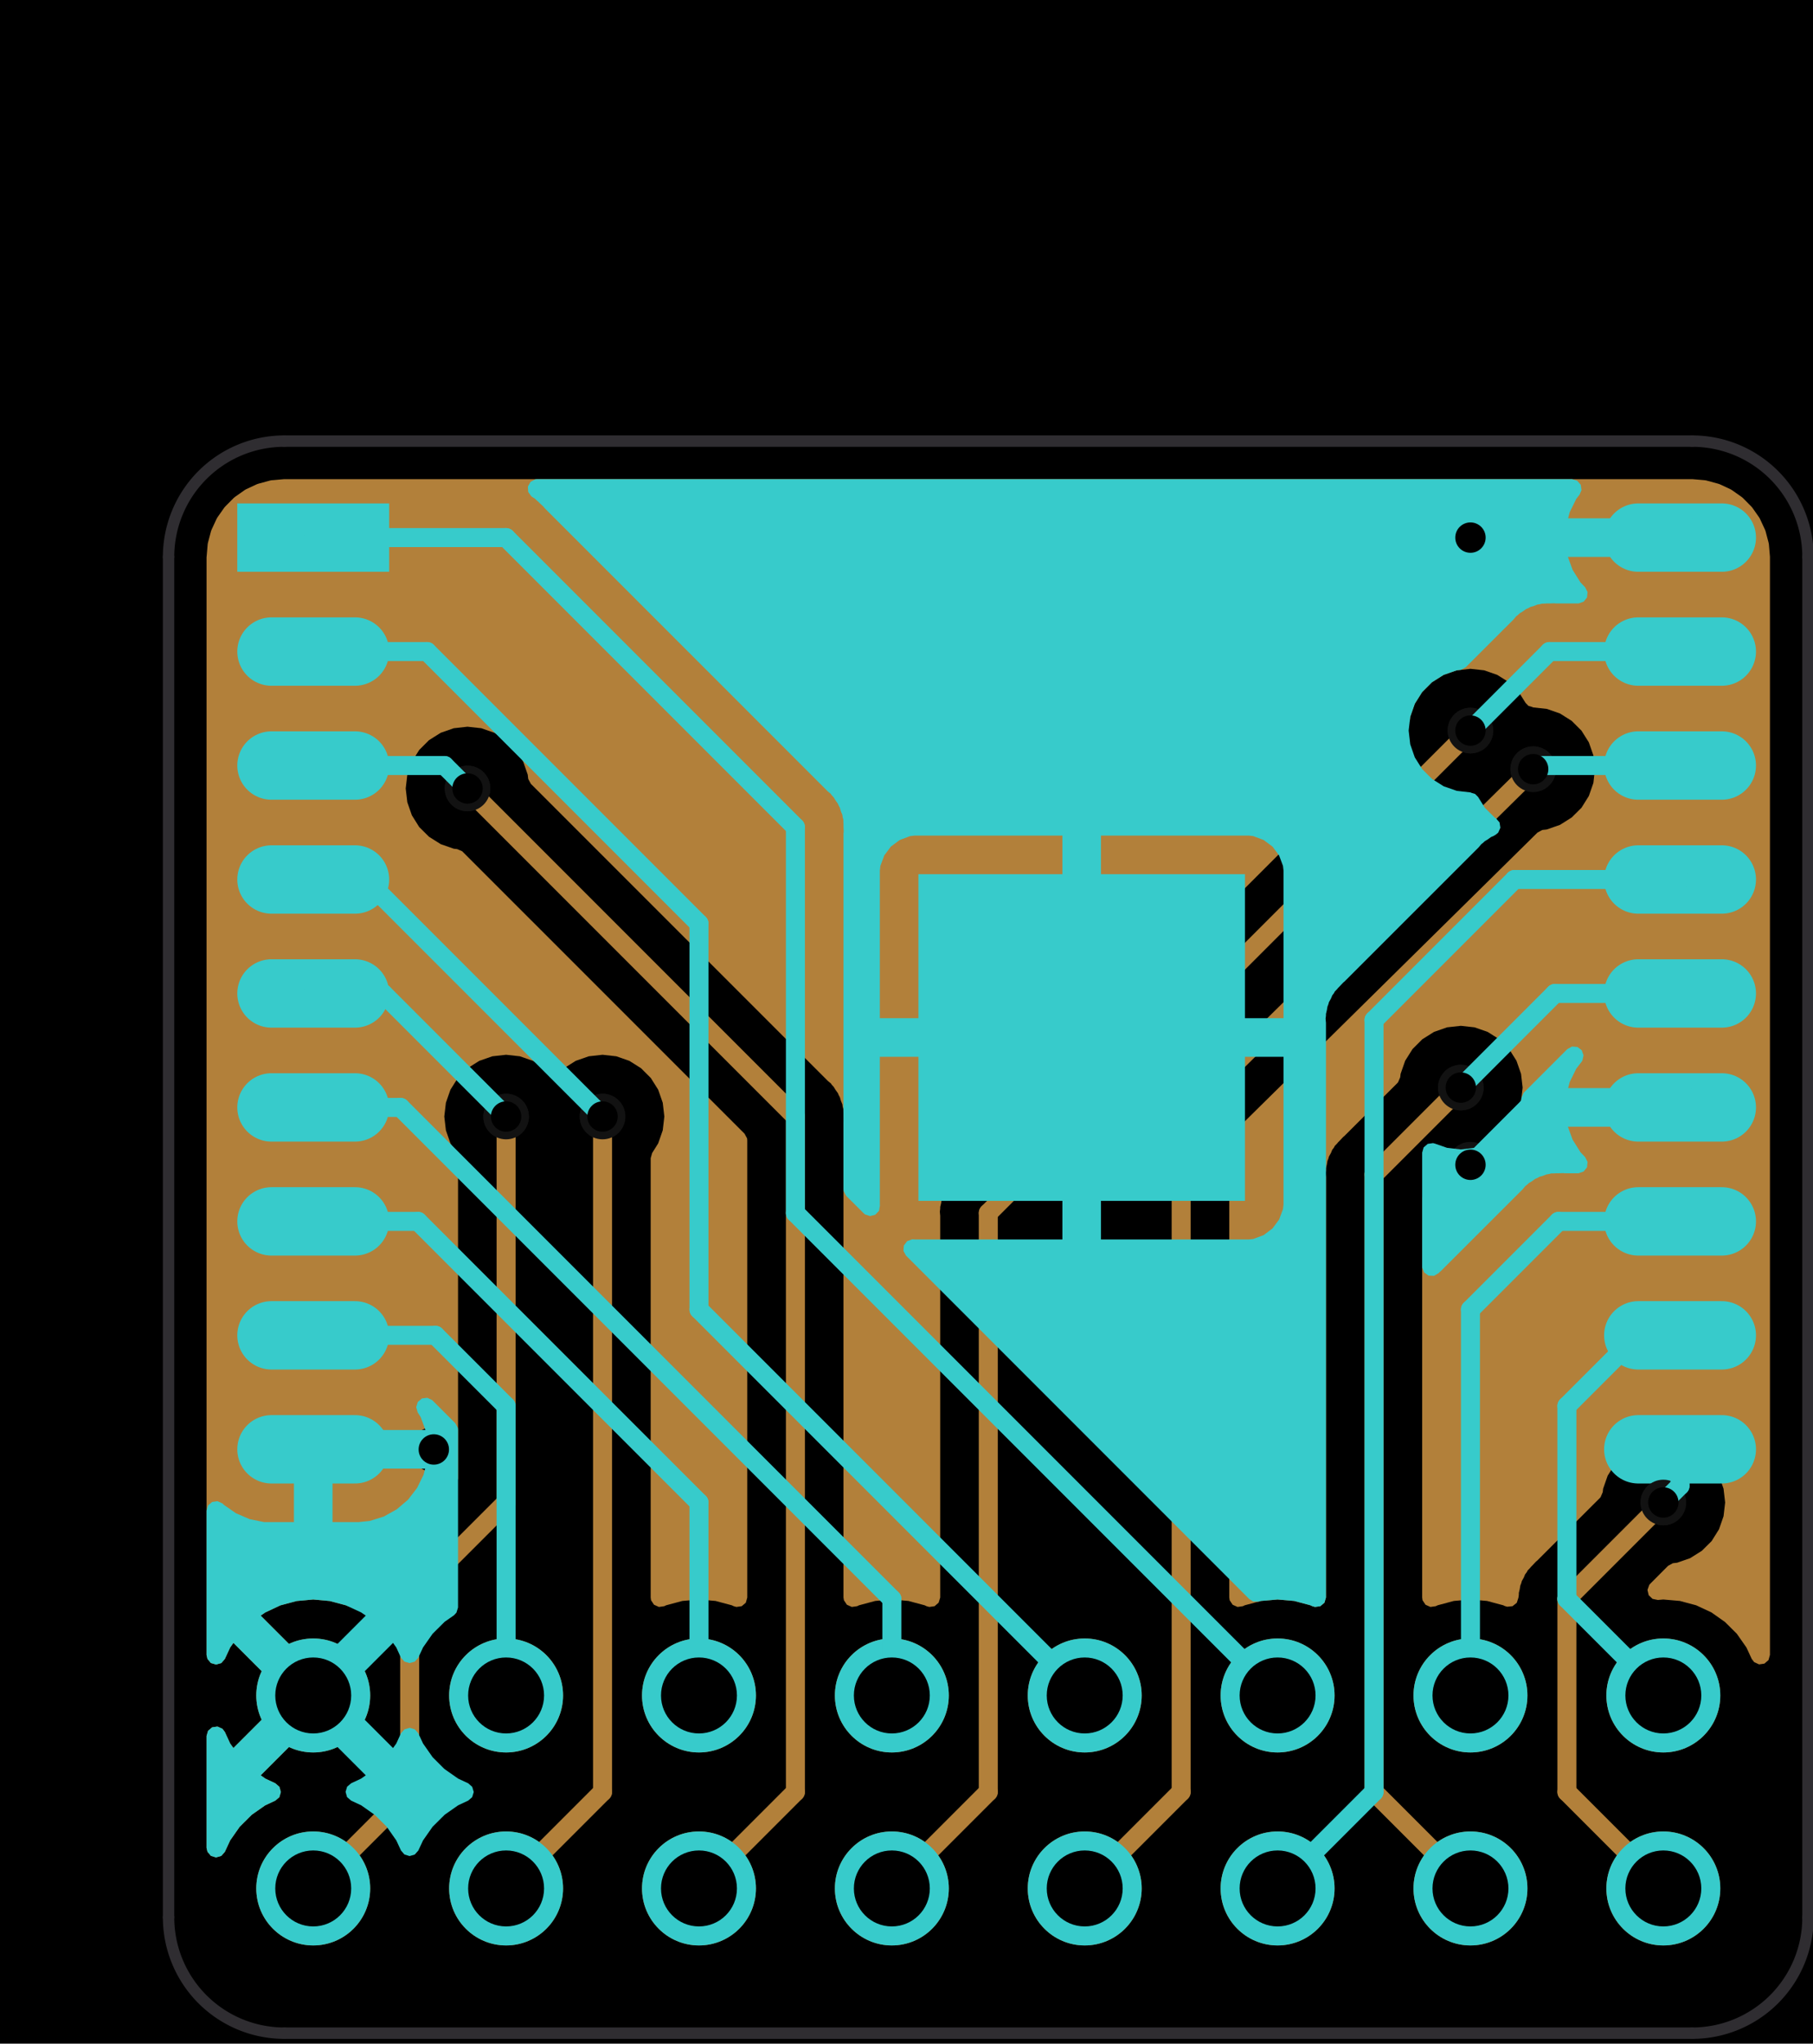 <?xml version="1.0" standalone="no"?>
 <!DOCTYPE svg PUBLIC "-//W3C//DTD SVG 1.1//EN" 
 "http://www.w3.org/Graphics/SVG/1.1/DTD/svg11.dtd"> 
<svg
  xmlns:svg="http://www.w3.org/2000/svg"
  xmlns="http://www.w3.org/2000/svg"
  xmlns:xlink="http://www.w3.org/1999/xlink"
  version="1.1"
  width="23.876mm" height="26.899mm" viewBox="0 0 23.876 26.899">
<title>SVG Image created as working-brd.svg date 2023/09/25 19:07:40 </title>
  <desc>Image generated by PCBNEW </desc>
<g style="fill:#000000; fill-opacity:1;stroke:#000000; stroke-opacity:1;
stroke-linecap:round; stroke-linejoin:round;"
 transform="translate(0 0) scale(1 1)">
</g>
<g style="fill:#000000; fill-opacity:0.0; 
stroke:#000000; stroke-width:0; stroke-opacity:1; 
stroke-linecap:round; stroke-linejoin:round;">
</g>
<g style="fill:#000000; fill-opacity:1; 
stroke:#000000; stroke-width:0.021; stroke-opacity:1; 
stroke-linecap:round; stroke-linejoin:round;">
<rect x="-5" y="-5" width="33.885" height="36.907" rx="0" />
</g>
<g style="fill:#FFFFFF; fill-opacity:1; 
stroke:#FFFFFF; stroke-width:0.021; stroke-opacity:1; 
stroke-linecap:round; stroke-linejoin:round;">
<g >
</g>
<g style="fill:#B2803A; fill-opacity:1; 
stroke:#B2803A; stroke-width:0.021; stroke-opacity:1; 
stroke-linecap:round; stroke-linejoin:round;">
</g>
<g style="fill:#B2803A; fill-opacity:1; 
stroke:#B2803A; stroke-width:0; stroke-opacity:1; 
stroke-linecap:round; stroke-linejoin:round;">
<circle cx="21.905" cy="22.316" r="0.75" /> 
</g>
<g style="fill:#B2803A; fill-opacity:1; 
stroke:#B2803A; stroke-width:0.021; stroke-opacity:1; 
stroke-linecap:round; stroke-linejoin:round;">
</g>
<g style="fill:#B2803A; fill-opacity:1; 
stroke:#B2803A; stroke-width:0; stroke-opacity:1; 
stroke-linecap:round; stroke-linejoin:round;">
<circle cx="19.365" cy="22.316" r="0.75" /> 
</g>
<g style="fill:#B2803A; fill-opacity:1; 
stroke:#B2803A; stroke-width:0.021; stroke-opacity:1; 
stroke-linecap:round; stroke-linejoin:round;">
</g>
<g style="fill:#B2803A; fill-opacity:1; 
stroke:#B2803A; stroke-width:0; stroke-opacity:1; 
stroke-linecap:round; stroke-linejoin:round;">
<circle cx="16.825" cy="22.316" r="0.75" /> 
</g>
<g style="fill:#B2803A; fill-opacity:1; 
stroke:#B2803A; stroke-width:0.021; stroke-opacity:1; 
stroke-linecap:round; stroke-linejoin:round;">
</g>
<g style="fill:#B2803A; fill-opacity:1; 
stroke:#B2803A; stroke-width:0; stroke-opacity:1; 
stroke-linecap:round; stroke-linejoin:round;">
<circle cx="14.285" cy="22.316" r="0.75" /> 
</g>
<g style="fill:#B2803A; fill-opacity:1; 
stroke:#B2803A; stroke-width:0.021; stroke-opacity:1; 
stroke-linecap:round; stroke-linejoin:round;">
</g>
<g style="fill:#B2803A; fill-opacity:1; 
stroke:#B2803A; stroke-width:0; stroke-opacity:1; 
stroke-linecap:round; stroke-linejoin:round;">
<circle cx="11.745" cy="22.316" r="0.75" /> 
</g>
<g style="fill:#B2803A; fill-opacity:1; 
stroke:#B2803A; stroke-width:0.021; stroke-opacity:1; 
stroke-linecap:round; stroke-linejoin:round;">
</g>
<g style="fill:#B2803A; fill-opacity:1; 
stroke:#B2803A; stroke-width:0; stroke-opacity:1; 
stroke-linecap:round; stroke-linejoin:round;">
<circle cx="9.205" cy="22.316" r="0.75" /> 
</g>
<g style="fill:#B2803A; fill-opacity:1; 
stroke:#B2803A; stroke-width:0.021; stroke-opacity:1; 
stroke-linecap:round; stroke-linejoin:round;">
</g>
<g style="fill:#B2803A; fill-opacity:1; 
stroke:#B2803A; stroke-width:0; stroke-opacity:1; 
stroke-linecap:round; stroke-linejoin:round;">
<circle cx="6.665" cy="22.316" r="0.75" /> 
</g>
<g style="fill:#B2803A; fill-opacity:1; 
stroke:#B2803A; stroke-width:0.021; stroke-opacity:1; 
stroke-linecap:round; stroke-linejoin:round;">
</g>
<g style="fill:#B2803A; fill-opacity:1; 
stroke:#B2803A; stroke-width:0; stroke-opacity:1; 
stroke-linecap:round; stroke-linejoin:round;">
<circle cx="4.125" cy="22.316" r="0.75" /> 
</g>
<g style="fill:#B2803A; fill-opacity:1; 
stroke:#B2803A; stroke-width:0.021; stroke-opacity:1; 
stroke-linecap:round; stroke-linejoin:round;">
</g>
<g >
</g>
<g style="fill:#B2803A; fill-opacity:1; 
stroke:#B2803A; stroke-width:0.021; stroke-opacity:1; 
stroke-linecap:round; stroke-linejoin:round;">
</g>
<g style="fill:#B2803A; fill-opacity:1; 
stroke:#B2803A; stroke-width:0; stroke-opacity:1; 
stroke-linecap:round; stroke-linejoin:round;">
<circle cx="21.905" cy="24.856" r="0.75" /> 
</g>
<g style="fill:#B2803A; fill-opacity:1; 
stroke:#B2803A; stroke-width:0.021; stroke-opacity:1; 
stroke-linecap:round; stroke-linejoin:round;">
</g>
<g style="fill:#B2803A; fill-opacity:1; 
stroke:#B2803A; stroke-width:0; stroke-opacity:1; 
stroke-linecap:round; stroke-linejoin:round;">
<circle cx="19.365" cy="24.856" r="0.75" /> 
</g>
<g style="fill:#B2803A; fill-opacity:1; 
stroke:#B2803A; stroke-width:0.021; stroke-opacity:1; 
stroke-linecap:round; stroke-linejoin:round;">
</g>
<g style="fill:#B2803A; fill-opacity:1; 
stroke:#B2803A; stroke-width:0; stroke-opacity:1; 
stroke-linecap:round; stroke-linejoin:round;">
<circle cx="16.825" cy="24.856" r="0.75" /> 
</g>
<g style="fill:#B2803A; fill-opacity:1; 
stroke:#B2803A; stroke-width:0.021; stroke-opacity:1; 
stroke-linecap:round; stroke-linejoin:round;">
</g>
<g style="fill:#B2803A; fill-opacity:1; 
stroke:#B2803A; stroke-width:0; stroke-opacity:1; 
stroke-linecap:round; stroke-linejoin:round;">
<circle cx="14.285" cy="24.856" r="0.75" /> 
</g>
<g style="fill:#B2803A; fill-opacity:1; 
stroke:#B2803A; stroke-width:0.021; stroke-opacity:1; 
stroke-linecap:round; stroke-linejoin:round;">
</g>
<g style="fill:#B2803A; fill-opacity:1; 
stroke:#B2803A; stroke-width:0; stroke-opacity:1; 
stroke-linecap:round; stroke-linejoin:round;">
<circle cx="11.745" cy="24.856" r="0.75" /> 
</g>
<g style="fill:#B2803A; fill-opacity:1; 
stroke:#B2803A; stroke-width:0.021; stroke-opacity:1; 
stroke-linecap:round; stroke-linejoin:round;">
</g>
<g style="fill:#B2803A; fill-opacity:1; 
stroke:#B2803A; stroke-width:0; stroke-opacity:1; 
stroke-linecap:round; stroke-linejoin:round;">
<circle cx="9.205" cy="24.856" r="0.75" /> 
</g>
<g style="fill:#B2803A; fill-opacity:1; 
stroke:#B2803A; stroke-width:0.021; stroke-opacity:1; 
stroke-linecap:round; stroke-linejoin:round;">
</g>
<g style="fill:#B2803A; fill-opacity:1; 
stroke:#B2803A; stroke-width:0; stroke-opacity:1; 
stroke-linecap:round; stroke-linejoin:round;">
<circle cx="6.665" cy="24.856" r="0.75" /> 
</g>
<g style="fill:#B2803A; fill-opacity:1; 
stroke:#B2803A; stroke-width:0.021; stroke-opacity:1; 
stroke-linecap:round; stroke-linejoin:round;">
</g>
<g style="fill:#B2803A; fill-opacity:1; 
stroke:#B2803A; stroke-width:0; stroke-opacity:1; 
stroke-linecap:round; stroke-linejoin:round;">
<circle cx="4.125" cy="24.856" r="0.75" /> 
</g>
<g style="fill:#B2803A; fill-opacity:1; 
stroke:#B2803A; stroke-width:0.021; stroke-opacity:1; 
stroke-linecap:round; stroke-linejoin:round;">
</g>
<g >
</g>
<g >
</g>
<g >
</g>
<g style="fill:#121212; fill-opacity:1; 
stroke:#121212; stroke-width:0.021; stroke-opacity:1; 
stroke-linecap:round; stroke-linejoin:round;">
</g>
<g style="fill:#121212; fill-opacity:1; 
stroke:#121212; stroke-width:0; stroke-opacity:1; 
stroke-linecap:round; stroke-linejoin:round;">
<circle cx="21.905" cy="19.776" r="0.3" /> 
</g>
<g style="fill:#121212; fill-opacity:1; 
stroke:#121212; stroke-width:0.021; stroke-opacity:1; 
stroke-linecap:round; stroke-linejoin:round;">
</g>
<g style="fill:#121212; fill-opacity:1; 
stroke:#121212; stroke-width:0; stroke-opacity:1; 
stroke-linecap:round; stroke-linejoin:round;">
<circle cx="19.238" cy="14.315" r="0.3" /> 
</g>
<g style="fill:#121212; fill-opacity:1; 
stroke:#121212; stroke-width:0.021; stroke-opacity:1; 
stroke-linecap:round; stroke-linejoin:round;">
</g>
<g style="fill:#121212; fill-opacity:1; 
stroke:#121212; stroke-width:0; stroke-opacity:1; 
stroke-linecap:round; stroke-linejoin:round;">
<circle cx="20.191" cy="10.124" r="0.3" /> 
</g>
<g style="fill:#121212; fill-opacity:1; 
stroke:#121212; stroke-width:0.021; stroke-opacity:1; 
stroke-linecap:round; stroke-linejoin:round;">
</g>
<g style="fill:#121212; fill-opacity:1; 
stroke:#121212; stroke-width:0; stroke-opacity:1; 
stroke-linecap:round; stroke-linejoin:round;">
<circle cx="19.365" cy="9.616" r="0.3" /> 
</g>
<g style="fill:#121212; fill-opacity:1; 
stroke:#121212; stroke-width:0.021; stroke-opacity:1; 
stroke-linecap:round; stroke-linejoin:round;">
</g>
<g style="fill:#121212; fill-opacity:1; 
stroke:#121212; stroke-width:0; stroke-opacity:1; 
stroke-linecap:round; stroke-linejoin:round;">
<circle cx="6.157" cy="10.378" r="0.3" /> 
</g>
<g style="fill:#121212; fill-opacity:1; 
stroke:#121212; stroke-width:0.021; stroke-opacity:1; 
stroke-linecap:round; stroke-linejoin:round;">
</g>
<g style="fill:#121212; fill-opacity:1; 
stroke:#121212; stroke-width:0; stroke-opacity:1; 
stroke-linecap:round; stroke-linejoin:round;">
<circle cx="5.713" cy="19.078" r="0.3" /> 
</g>
<g style="fill:#121212; fill-opacity:1; 
stroke:#121212; stroke-width:0.021; stroke-opacity:1; 
stroke-linecap:round; stroke-linejoin:round;">
</g>
<g style="fill:#121212; fill-opacity:1; 
stroke:#121212; stroke-width:0; stroke-opacity:1; 
stroke-linecap:round; stroke-linejoin:round;">
<circle cx="19.365" cy="15.331" r="0.3" /> 
</g>
<g style="fill:#121212; fill-opacity:1; 
stroke:#121212; stroke-width:0.021; stroke-opacity:1; 
stroke-linecap:round; stroke-linejoin:round;">
</g>
<g style="fill:#121212; fill-opacity:1; 
stroke:#121212; stroke-width:0; stroke-opacity:1; 
stroke-linecap:round; stroke-linejoin:round;">
<circle cx="19.365" cy="7.076" r="0.3" /> 
</g>
<g style="fill:#121212; fill-opacity:1; 
stroke:#121212; stroke-width:0.021; stroke-opacity:1; 
stroke-linecap:round; stroke-linejoin:round;">
</g>
<g style="fill:#121212; fill-opacity:1; 
stroke:#121212; stroke-width:0; stroke-opacity:1; 
stroke-linecap:round; stroke-linejoin:round;">
<circle cx="7.935" cy="14.696" r="0.3" /> 
</g>
<g style="fill:#121212; fill-opacity:1; 
stroke:#121212; stroke-width:0.021; stroke-opacity:1; 
stroke-linecap:round; stroke-linejoin:round;">
</g>
<g style="fill:#121212; fill-opacity:1; 
stroke:#121212; stroke-width:0; stroke-opacity:1; 
stroke-linecap:round; stroke-linejoin:round;">
<circle cx="6.665" cy="14.696" r="0.3" /> 
</g>
<g style="fill:#121212; fill-opacity:1; 
stroke:#121212; stroke-width:0.021; stroke-opacity:1; 
stroke-linecap:round; stroke-linejoin:round;">
</g>
<g >
</g>
<g style="fill:#B2803A; fill-opacity:1; 
stroke:#B2803A; stroke-width:0.021; stroke-opacity:1; 
stroke-linecap:round; stroke-linejoin:round;">
</g>
<g style="fill:#B2803A; fill-opacity:1; 
stroke:#B2803A; stroke-width:0.25; stroke-opacity:1; 
stroke-linecap:round; stroke-linejoin:round;">
</g>
<g style="fill:#B2803A; fill-opacity:0.0; 
stroke:#B2803A; stroke-width:0.25; stroke-opacity:1; 
stroke-linecap:round; stroke-linejoin:round;">
<path d="M21.905 19.776
L20.635 21.046
" />
<path d="M20.635 21.046
L20.635 23.586
" />
<path d="M20.635 23.586
L21.905 24.856
" />
<path d="M18.095 15.458
L18.095 23.586
" />
<path d="M19.365 24.856
L18.095 23.586
" />
<path d="M18.095 15.458
L19.238 14.315
" />
<path d="M20.191 10.124
L15.555 14.696
" />
<path d="M15.555 14.696
L15.555 23.586
" />
<path d="M15.555 23.586
L14.285 24.856
" />
<path d="M19.365 9.616
L13.015 15.966
" />
<path d="M13.015 15.966
L13.015 23.586
" />
<path d="M13.015 23.586
L11.745 24.856
" />
<path d="M6.157 10.378
L10.475 14.696
" />
<path d="M10.475 14.696
L10.475 23.586
" />
<path d="M10.475 23.586
L9.205 24.856
" />
<path d="M7.935 14.696
L7.935 23.586
" />
<path d="M7.935 23.586
L6.665 24.856
" />
<path d="M6.665 14.696
L6.665 19.776
" />
<path d="M6.665 19.776
L5.395 21.046
" />
<path d="M5.395 21.046
L5.395 23.586
" />
<path d="M5.395 23.586
L4.125 24.856
" />
</g>
<g >
</g>
<g style="fill:#B2803A; fill-opacity:0.0; 
stroke:#B2803A; stroke-width:0.25; stroke-opacity:1; 
stroke-linecap:round; stroke-linejoin:round;">
<g >
</g>
<g style="fill:#B2803A; fill-opacity:1; 
stroke:#B2803A; stroke-width:0; stroke-opacity:1; 
stroke-linecap:round; stroke-linejoin:round;">
<path style="fill:#B2803A; fill-opacity:1; 
stroke:#B2803A; stroke-width:0; stroke-opacity:1; 
stroke-linecap:round; stroke-linejoin:round;fill-rule:evenodd;"
d="M 3.666,22.526
3.743,22.647
3.852,22.741
3.983,22.801
3.997,22.803
3.433,23.367
3.433,23.367
3.494,23.41
3.626,23.472
3.68,23.519
3.699,23.587
3.679,23.655
3.626,23.7
3.493,23.762
3.313,23.888
3.313,23.889
3.157,24.044
3.157,24.044
3.031,24.224
2.961,24.375
2.914,24.428
2.845,24.448
2.777,24.427
2.732,24.373
2.72,24.322
2.72,22.849
2.74,22.781
2.794,22.735
2.864,22.725
2.929,22.754
2.961,22.796
3.031,22.948
3.074,23.008
3.641,22.441
Z" /> 
<path style="fill:#B2803A; fill-opacity:1; 
stroke:#B2803A; stroke-width:0; stroke-opacity:1; 
stroke-linecap:round; stroke-linejoin:round;fill-rule:evenodd;"
d="M 22.289,6.307
22.453,6.321
22.474,6.325
22.625,6.366
22.646,6.373
22.788,6.439
22.807,6.45
22.935,6.54
22.952,6.554
23.062,6.665
23.076,6.681
23.166,6.809
23.177,6.828
23.243,6.97
23.251,6.991
23.291,7.142
23.295,7.163
23.309,7.327
23.309,7.333
23.309,21.782
23.29,21.85
23.236,21.897
23.166,21.907
23.101,21.877
23.069,21.835
23.038,21.768
22.999,21.684
22.873,21.504
22.717,21.349
22.537,21.222
22.537,21.222
22.337,21.129
22.337,21.129
22.209,21.095
22.124,21.072
21.905,21.053
21.905,21.053
21.833,21.059
21.763,21.045
21.712,20.996
21.696,20.927
21.72,20.86
21.733,20.845
21.967,20.61
22.029,20.576
22.041,20.574
22.086,20.569
22.258,20.509
22.412,20.412
22.541,20.284
22.638,20.129
22.698,19.957
22.719,19.776
22.698,19.595
22.638,19.423
22.638,19.423
22.638,19.423
22.541,19.269
22.541,19.269
22.412,19.14
22.412,19.14
22.258,19.043
22.258,19.043
22.086,18.983
22.086,18.983
22.086,18.983
21.905,18.963
21.724,18.983
21.724,18.983
21.724,18.983
21.552,19.043
21.552,19.043
21.398,19.14
21.398,19.14
21.269,19.269
21.269,19.269
21.172,19.423
21.172,19.423
21.112,19.595
21.112,19.595
21.107,19.64
21.079,19.705
21.071,19.715
20.246,20.539
20.234,20.549
20.234,20.549
20.228,20.554
20.18,20.605
20.159,20.626
20.155,20.632
20.151,20.637
20.118,20.671
20.118,20.671
20.109,20.689
20.098,20.705
20.085,20.721
20.067,20.765
20.064,20.77
20.041,20.811
20.041,20.811
20.036,20.831
20.03,20.849
20.022,20.868
20.014,20.915
20.013,20.921
20.002,20.966
20.002,20.986
20,21.006
19.997,21.026
19.997,21.028
19.996,21.03
19.995,21.034
19.995,21.034
19.975,21.096
19.919,21.141
19.849,21.148
19.817,21.139
19.797,21.129
19.797,21.129
19.797,21.129
19.797,21.129
19.797,21.129
19.669,21.095
19.584,21.072
19.365,21.053
19.146,21.072
18.933,21.129
18.933,21.129
18.908,21.141
18.838,21.151
18.773,21.122
18.734,21.063
18.729,21.027
18.729,15.773
18.748,15.705
18.765,15.684
19.3,15.149
19.362,15.116
19.375,15.113
19.419,15.108
19.591,15.048
19.745,14.951
19.874,14.822
19.971,14.668
20.031,14.496
20.052,14.315
20.031,14.134
19.971,13.962
19.971,13.962
19.971,13.962
19.874,13.808
19.874,13.808
19.745,13.679
19.745,13.679
19.591,13.582
19.591,13.582
19.419,13.522
19.419,13.522
19.419,13.522
19.238,13.502
19.057,13.522
19.057,13.522
19.057,13.522
18.885,13.582
18.885,13.582
18.731,13.679
18.731,13.679
18.602,13.808
18.602,13.808
18.505,13.962
18.505,13.962
18.445,14.134
18.445,14.134
18.44,14.179
18.412,14.244
18.404,14.254
17.706,14.951
17.694,14.961
17.694,14.961
17.688,14.966
17.64,15.017
17.619,15.038
17.615,15.044
17.611,15.049
17.578,15.083
17.578,15.083
17.569,15.101
17.558,15.117
17.545,15.133
17.527,15.177
17.524,15.182
17.501,15.223
17.501,15.223
17.496,15.243
17.49,15.261
17.482,15.28
17.474,15.327
17.473,15.332
17.462,15.378
17.462,15.398
17.46,15.418
17.457,15.438
17.457,15.438
17.461,15.485
17.462,15.491
17.462,21.027
17.442,21.095
17.388,21.141
17.318,21.151
17.282,21.141
17.257,21.129
17.257,21.129
17.129,21.095
17.044,21.072
16.825,21.053
16.606,21.072
16.393,21.129
16.393,21.129
16.368,21.141
16.298,21.151
16.233,21.122
16.194,21.063
16.189,21.027
16.189,15.014
16.209,14.946
16.226,14.924
20.247,10.959
20.309,10.925
20.321,10.923
20.361,10.919
20.372,10.917
20.372,10.917
20.372,10.917
20.544,10.857
20.698,10.76
20.827,10.632
20.924,10.477
20.984,10.305
21.004,10.124
20.984,9.943
20.924,9.771
20.924,9.771
20.924,9.771
20.827,9.617
20.827,9.617
20.698,9.488
20.698,9.488
20.544,9.391
20.544,9.391
20.372,9.331
20.372,9.331
20.372,9.331
20.191,9.311
20.191,9.311
20.183,9.31
20.184,9.307
20.129,9.291
20.091,9.252
20.001,9.109
20.001,9.109
19.872,8.98
19.872,8.98
19.718,8.883
19.718,8.883
19.546,8.823
19.546,8.823
19.546,8.823
19.365,8.803
19.184,8.823
19.184,8.823
19.184,8.823
19.012,8.883
19.012,8.883
18.858,8.98
18.858,8.98
18.729,9.109
18.729,9.109
18.632,9.263
18.632,9.263
18.572,9.435
18.572,9.435
18.567,9.48
18.539,9.545
18.531,9.555
12.626,15.459
12.614,15.469
12.614,15.469
12.608,15.474
12.56,15.525
12.539,15.546
12.535,15.552
12.531,15.556
12.498,15.591
12.498,15.591
12.489,15.609
12.478,15.625
12.465,15.641
12.447,15.684
12.444,15.69
12.421,15.731
12.421,15.731
12.416,15.751
12.41,15.77
12.402,15.788
12.394,15.835
12.393,15.841
12.382,15.886
12.382,15.906
12.38,15.926
12.377,15.946
12.377,15.946
12.381,15.993
12.382,15.999
12.382,21.027
12.361,21.095
12.308,21.141
12.238,21.151
12.202,21.141
12.177,21.129
12.177,21.129
12.049,21.095
11.964,21.072
11.745,21.053
11.526,21.072
11.313,21.129
11.313,21.129
11.288,21.141
11.218,21.151
11.153,21.122
11.114,21.063
11.108,21.027
11.108,14.78
11.11,14.764
11.11,14.764
11.111,14.756
11.111,14.756
11.108,14.686
11.108,14.656
11.108,14.649
11.107,14.643
11.106,14.596
11.1,14.577
11.096,14.557
11.094,14.537
11.076,14.493
11.074,14.488
11.061,14.443
11.051,14.425
11.042,14.407
11.035,14.389
11.007,14.35
11.004,14.345
11.002,14.343
10.979,14.305
10.979,14.305
10.965,14.29
10.952,14.275
10.941,14.259
10.933,14.253
10.904,14.229
10.9,14.225
6.991,10.317
6.957,10.254
6.955,10.242
6.95,10.197
6.89,10.025
6.89,10.025
6.89,10.025
6.793,9.871
6.793,9.871
6.664,9.742
6.664,9.742
6.51,9.645
6.51,9.645
6.338,9.585
6.338,9.585
6.338,9.585
6.157,9.565
5.976,9.585
5.976,9.585
5.976,9.585
5.804,9.645
5.804,9.645
5.65,9.742
5.65,9.742
5.521,9.871
5.521,9.871
5.424,10.025
5.424,10.025
5.364,10.197
5.364,10.197
5.343,10.378
5.364,10.559
5.364,10.559
5.364,10.559
5.424,10.731
5.424,10.731
5.521,10.886
5.521,10.886
5.65,11.014
5.65,11.014
5.804,11.111
5.804,11.111
5.804,11.111
5.976,11.171
6.02,11.176
6.086,11.204
6.095,11.213
9.805,14.922
9.839,14.984
9.841,15.011
9.841,21.027
9.822,21.095
9.768,21.141
9.698,21.151
9.662,21.141
9.637,21.129
9.637,21.129
9.509,21.095
9.424,21.072
9.205,21.053
8.986,21.072
8.773,21.129
8.773,21.129
8.748,21.141
8.678,21.151
8.613,21.122
8.574,21.063
8.569,21.027
8.569,15.244
8.588,15.177
8.668,15.049
8.728,14.877
8.749,14.696
8.728,14.515
8.668,14.343
8.668,14.343
8.668,14.343
8.571,14.189
8.571,14.189
8.442,14.06
8.442,14.06
8.288,13.963
8.288,13.963
8.116,13.903
8.116,13.903
8.116,13.903
7.935,13.883
7.754,13.903
7.754,13.903
7.754,13.903
7.582,13.963
7.582,13.963
7.428,14.06
7.428,14.06
7.389,14.099
7.327,14.133
7.256,14.128
7.211,14.099
7.172,14.06
7.172,14.06
7.018,13.963
7.018,13.963
6.846,13.903
6.846,13.903
6.846,13.903
6.665,13.883
6.484,13.903
6.484,13.903
6.484,13.903
6.312,13.963
6.312,13.963
6.158,14.06
6.158,14.06
6.029,14.189
6.029,14.189
5.932,14.343
5.932,14.343
5.897,14.443
5.872,14.515
5.851,14.696
5.872,14.877
5.872,14.877
5.872,14.877
5.932,15.049
5.932,15.049
6.012,15.177
6.032,15.244
6.032,19.462
6.011,19.53
5.995,19.551
5.006,20.539
4.994,20.549
4.994,20.549
4.988,20.554
4.94,20.605
4.919,20.626
4.915,20.632
4.911,20.637
4.878,20.671
4.878,20.671
4.869,20.689
4.858,20.705
4.845,20.721
4.827,20.765
4.824,20.77
4.801,20.811
4.801,20.811
4.796,20.831
4.79,20.849
4.782,20.868
4.774,20.915
4.773,20.921
4.761,20.966
4.761,20.986
4.76,21.006
4.757,21.026
4.757,21.029
4.756,21.031
4.755,21.034
4.755,21.034
4.735,21.096
4.679,21.141
4.609,21.149
4.577,21.139
4.557,21.13
4.557,21.13
4.344,21.073
4.125,21.053
3.906,21.073
3.693,21.13
3.693,21.13
3.494,21.223
3.433,21.265
3.997,21.829
3.983,21.831
3.852,21.891
3.743,21.985
3.666,22.106
3.641,22.191
3.074,21.624
3.031,21.685
2.961,21.836
2.914,21.89
2.845,21.909
2.777,21.889
2.732,21.835
2.72,21.783
2.72,7.333
2.721,7.327
2.735,7.163
2.739,7.142
2.779,6.991
2.787,6.97
2.853,6.828
2.864,6.809
2.954,6.681
2.968,6.665
3.078,6.554
3.095,6.54
3.223,6.45
3.242,6.439
3.384,6.373
3.405,6.366
3.556,6.325
3.577,6.321
3.608,6.319
3.741,6.307
3.747,6.307
3.81,6.307
22.22,6.307
22.283,6.307
Z" /> 
</g>
</g>
</g>
<g style="fill:#000000; fill-opacity:1; 
stroke:#000000; stroke-width:0; stroke-opacity:1; 
stroke-linecap:round; stroke-linejoin:round;">
<circle cx="21.905" cy="19.776" r="0.2" /> 
</g>
<g style="fill:#000000; fill-opacity:1; 
stroke:#000000; stroke-width:0.021; stroke-opacity:1; 
stroke-linecap:round; stroke-linejoin:round;">
</g>
<g style="fill:#000000; fill-opacity:1; 
stroke:#000000; stroke-width:0; stroke-opacity:1; 
stroke-linecap:round; stroke-linejoin:round;">
<circle cx="19.238" cy="14.315" r="0.2" /> 
</g>
<g style="fill:#000000; fill-opacity:1; 
stroke:#000000; stroke-width:0.021; stroke-opacity:1; 
stroke-linecap:round; stroke-linejoin:round;">
</g>
<g style="fill:#000000; fill-opacity:1; 
stroke:#000000; stroke-width:0; stroke-opacity:1; 
stroke-linecap:round; stroke-linejoin:round;">
<circle cx="20.191" cy="10.124" r="0.2" /> 
</g>
<g style="fill:#000000; fill-opacity:1; 
stroke:#000000; stroke-width:0.021; stroke-opacity:1; 
stroke-linecap:round; stroke-linejoin:round;">
</g>
<g style="fill:#000000; fill-opacity:1; 
stroke:#000000; stroke-width:0; stroke-opacity:1; 
stroke-linecap:round; stroke-linejoin:round;">
<circle cx="19.365" cy="9.616" r="0.2" /> 
</g>
<g style="fill:#000000; fill-opacity:1; 
stroke:#000000; stroke-width:0.021; stroke-opacity:1; 
stroke-linecap:round; stroke-linejoin:round;">
</g>
<g style="fill:#000000; fill-opacity:1; 
stroke:#000000; stroke-width:0; stroke-opacity:1; 
stroke-linecap:round; stroke-linejoin:round;">
<circle cx="6.157" cy="10.378" r="0.2" /> 
</g>
<g style="fill:#000000; fill-opacity:1; 
stroke:#000000; stroke-width:0.021; stroke-opacity:1; 
stroke-linecap:round; stroke-linejoin:round;">
</g>
<g style="fill:#000000; fill-opacity:1; 
stroke:#000000; stroke-width:0; stroke-opacity:1; 
stroke-linecap:round; stroke-linejoin:round;">
<circle cx="5.713" cy="19.078" r="0.2" /> 
</g>
<g style="fill:#000000; fill-opacity:1; 
stroke:#000000; stroke-width:0.021; stroke-opacity:1; 
stroke-linecap:round; stroke-linejoin:round;">
</g>
<g style="fill:#000000; fill-opacity:1; 
stroke:#000000; stroke-width:0; stroke-opacity:1; 
stroke-linecap:round; stroke-linejoin:round;">
<circle cx="19.365" cy="15.331" r="0.2" /> 
</g>
<g style="fill:#000000; fill-opacity:1; 
stroke:#000000; stroke-width:0.021; stroke-opacity:1; 
stroke-linecap:round; stroke-linejoin:round;">
</g>
<g style="fill:#000000; fill-opacity:1; 
stroke:#000000; stroke-width:0; stroke-opacity:1; 
stroke-linecap:round; stroke-linejoin:round;">
<circle cx="19.365" cy="7.076" r="0.2" /> 
</g>
<g style="fill:#000000; fill-opacity:1; 
stroke:#000000; stroke-width:0.021; stroke-opacity:1; 
stroke-linecap:round; stroke-linejoin:round;">
</g>
<g style="fill:#000000; fill-opacity:1; 
stroke:#000000; stroke-width:0; stroke-opacity:1; 
stroke-linecap:round; stroke-linejoin:round;">
<circle cx="7.935" cy="14.696" r="0.2" /> 
</g>
<g style="fill:#000000; fill-opacity:1; 
stroke:#000000; stroke-width:0.021; stroke-opacity:1; 
stroke-linecap:round; stroke-linejoin:round;">
</g>
<g style="fill:#000000; fill-opacity:1; 
stroke:#000000; stroke-width:0; stroke-opacity:1; 
stroke-linecap:round; stroke-linejoin:round;">
<circle cx="6.665" cy="14.696" r="0.2" /> 
</g>
<g style="fill:#000000; fill-opacity:1; 
stroke:#000000; stroke-width:0.021; stroke-opacity:1; 
stroke-linecap:round; stroke-linejoin:round;">
</g>
<g style="fill:#000000; fill-opacity:1; 
stroke:#000000; stroke-width:0; stroke-opacity:1; 
stroke-linecap:round; stroke-linejoin:round;">
<circle cx="21.905" cy="22.316" r="0.5" /> 
</g>
<g style="fill:#000000; fill-opacity:1; 
stroke:#000000; stroke-width:0.021; stroke-opacity:1; 
stroke-linecap:round; stroke-linejoin:round;">
</g>
<g style="fill:#000000; fill-opacity:1; 
stroke:#000000; stroke-width:0; stroke-opacity:1; 
stroke-linecap:round; stroke-linejoin:round;">
<circle cx="19.365" cy="22.316" r="0.5" /> 
</g>
<g style="fill:#000000; fill-opacity:1; 
stroke:#000000; stroke-width:0.021; stroke-opacity:1; 
stroke-linecap:round; stroke-linejoin:round;">
</g>
<g style="fill:#000000; fill-opacity:1; 
stroke:#000000; stroke-width:0; stroke-opacity:1; 
stroke-linecap:round; stroke-linejoin:round;">
<circle cx="16.825" cy="22.316" r="0.5" /> 
</g>
<g style="fill:#000000; fill-opacity:1; 
stroke:#000000; stroke-width:0.021; stroke-opacity:1; 
stroke-linecap:round; stroke-linejoin:round;">
</g>
<g style="fill:#000000; fill-opacity:1; 
stroke:#000000; stroke-width:0; stroke-opacity:1; 
stroke-linecap:round; stroke-linejoin:round;">
<circle cx="14.285" cy="22.316" r="0.5" /> 
</g>
<g style="fill:#000000; fill-opacity:1; 
stroke:#000000; stroke-width:0.021; stroke-opacity:1; 
stroke-linecap:round; stroke-linejoin:round;">
</g>
<g style="fill:#000000; fill-opacity:1; 
stroke:#000000; stroke-width:0; stroke-opacity:1; 
stroke-linecap:round; stroke-linejoin:round;">
<circle cx="11.745" cy="22.316" r="0.5" /> 
</g>
<g style="fill:#000000; fill-opacity:1; 
stroke:#000000; stroke-width:0.021; stroke-opacity:1; 
stroke-linecap:round; stroke-linejoin:round;">
</g>
<g style="fill:#000000; fill-opacity:1; 
stroke:#000000; stroke-width:0; stroke-opacity:1; 
stroke-linecap:round; stroke-linejoin:round;">
<circle cx="9.205" cy="22.316" r="0.5" /> 
</g>
<g style="fill:#000000; fill-opacity:1; 
stroke:#000000; stroke-width:0.021; stroke-opacity:1; 
stroke-linecap:round; stroke-linejoin:round;">
</g>
<g style="fill:#000000; fill-opacity:1; 
stroke:#000000; stroke-width:0; stroke-opacity:1; 
stroke-linecap:round; stroke-linejoin:round;">
<circle cx="6.665" cy="22.316" r="0.5" /> 
</g>
<g style="fill:#000000; fill-opacity:1; 
stroke:#000000; stroke-width:0.021; stroke-opacity:1; 
stroke-linecap:round; stroke-linejoin:round;">
</g>
<g style="fill:#000000; fill-opacity:1; 
stroke:#000000; stroke-width:0; stroke-opacity:1; 
stroke-linecap:round; stroke-linejoin:round;">
<circle cx="4.125" cy="22.316" r="0.5" /> 
</g>
<g style="fill:#000000; fill-opacity:1; 
stroke:#000000; stroke-width:0.021; stroke-opacity:1; 
stroke-linecap:round; stroke-linejoin:round;">
</g>
<g style="fill:#000000; fill-opacity:1; 
stroke:#000000; stroke-width:0; stroke-opacity:1; 
stroke-linecap:round; stroke-linejoin:round;">
<circle cx="21.905" cy="24.856" r="0.5" /> 
</g>
<g style="fill:#000000; fill-opacity:1; 
stroke:#000000; stroke-width:0.021; stroke-opacity:1; 
stroke-linecap:round; stroke-linejoin:round;">
</g>
<g style="fill:#000000; fill-opacity:1; 
stroke:#000000; stroke-width:0; stroke-opacity:1; 
stroke-linecap:round; stroke-linejoin:round;">
<circle cx="19.365" cy="24.856" r="0.5" /> 
</g>
<g style="fill:#000000; fill-opacity:1; 
stroke:#000000; stroke-width:0.021; stroke-opacity:1; 
stroke-linecap:round; stroke-linejoin:round;">
</g>
<g style="fill:#000000; fill-opacity:1; 
stroke:#000000; stroke-width:0; stroke-opacity:1; 
stroke-linecap:round; stroke-linejoin:round;">
<circle cx="16.825" cy="24.856" r="0.5" /> 
</g>
<g style="fill:#000000; fill-opacity:1; 
stroke:#000000; stroke-width:0.021; stroke-opacity:1; 
stroke-linecap:round; stroke-linejoin:round;">
</g>
<g style="fill:#000000; fill-opacity:1; 
stroke:#000000; stroke-width:0; stroke-opacity:1; 
stroke-linecap:round; stroke-linejoin:round;">
<circle cx="14.285" cy="24.856" r="0.5" /> 
</g>
<g style="fill:#000000; fill-opacity:1; 
stroke:#000000; stroke-width:0.021; stroke-opacity:1; 
stroke-linecap:round; stroke-linejoin:round;">
</g>
<g style="fill:#000000; fill-opacity:1; 
stroke:#000000; stroke-width:0; stroke-opacity:1; 
stroke-linecap:round; stroke-linejoin:round;">
<circle cx="11.745" cy="24.856" r="0.5" /> 
</g>
<g style="fill:#000000; fill-opacity:1; 
stroke:#000000; stroke-width:0.021; stroke-opacity:1; 
stroke-linecap:round; stroke-linejoin:round;">
</g>
<g style="fill:#000000; fill-opacity:1; 
stroke:#000000; stroke-width:0; stroke-opacity:1; 
stroke-linecap:round; stroke-linejoin:round;">
<circle cx="9.205" cy="24.856" r="0.5" /> 
</g>
<g style="fill:#000000; fill-opacity:1; 
stroke:#000000; stroke-width:0.021; stroke-opacity:1; 
stroke-linecap:round; stroke-linejoin:round;">
</g>
<g style="fill:#000000; fill-opacity:1; 
stroke:#000000; stroke-width:0; stroke-opacity:1; 
stroke-linecap:round; stroke-linejoin:round;">
<circle cx="6.665" cy="24.856" r="0.5" /> 
</g>
<g style="fill:#000000; fill-opacity:1; 
stroke:#000000; stroke-width:0.021; stroke-opacity:1; 
stroke-linecap:round; stroke-linejoin:round;">
</g>
<g style="fill:#000000; fill-opacity:1; 
stroke:#000000; stroke-width:0; stroke-opacity:1; 
stroke-linecap:round; stroke-linejoin:round;">
<circle cx="4.125" cy="24.856" r="0.5" /> 
</g>
<g style="fill:#000000; fill-opacity:1; 
stroke:#000000; stroke-width:0.021; stroke-opacity:1; 
stroke-linecap:round; stroke-linejoin:round;">
</g>
<g style="fill:#FFFFFF; fill-opacity:1; 
stroke:#FFFFFF; stroke-width:0.021; stroke-opacity:1; 
stroke-linecap:round; stroke-linejoin:round;">
<g >
</g>
<g style="fill:#37CBCB; fill-opacity:1; 
stroke:#37CBCB; stroke-width:0.021; stroke-opacity:1; 
stroke-linecap:round; stroke-linejoin:round;">
</g>
<g style="fill:#37CBCB; fill-opacity:1; 
stroke:#37CBCB; stroke-width:0; stroke-opacity:1; 
stroke-linecap:round; stroke-linejoin:round;">
<circle cx="21.905" cy="22.316" r="0.75" /> 
</g>
<g style="fill:#37CBCB; fill-opacity:1; 
stroke:#37CBCB; stroke-width:0.021; stroke-opacity:1; 
stroke-linecap:round; stroke-linejoin:round;">
</g>
<g style="fill:#37CBCB; fill-opacity:1; 
stroke:#37CBCB; stroke-width:0; stroke-opacity:1; 
stroke-linecap:round; stroke-linejoin:round;">
<circle cx="19.365" cy="22.316" r="0.75" /> 
</g>
<g style="fill:#37CBCB; fill-opacity:1; 
stroke:#37CBCB; stroke-width:0.021; stroke-opacity:1; 
stroke-linecap:round; stroke-linejoin:round;">
</g>
<g style="fill:#37CBCB; fill-opacity:1; 
stroke:#37CBCB; stroke-width:0; stroke-opacity:1; 
stroke-linecap:round; stroke-linejoin:round;">
<circle cx="16.825" cy="22.316" r="0.75" /> 
</g>
<g style="fill:#37CBCB; fill-opacity:1; 
stroke:#37CBCB; stroke-width:0.021; stroke-opacity:1; 
stroke-linecap:round; stroke-linejoin:round;">
</g>
<g style="fill:#37CBCB; fill-opacity:1; 
stroke:#37CBCB; stroke-width:0; stroke-opacity:1; 
stroke-linecap:round; stroke-linejoin:round;">
<circle cx="14.285" cy="22.316" r="0.75" /> 
</g>
<g style="fill:#37CBCB; fill-opacity:1; 
stroke:#37CBCB; stroke-width:0.021; stroke-opacity:1; 
stroke-linecap:round; stroke-linejoin:round;">
</g>
<g style="fill:#37CBCB; fill-opacity:1; 
stroke:#37CBCB; stroke-width:0; stroke-opacity:1; 
stroke-linecap:round; stroke-linejoin:round;">
<circle cx="11.745" cy="22.316" r="0.75" /> 
</g>
<g style="fill:#37CBCB; fill-opacity:1; 
stroke:#37CBCB; stroke-width:0.021; stroke-opacity:1; 
stroke-linecap:round; stroke-linejoin:round;">
</g>
<g style="fill:#37CBCB; fill-opacity:1; 
stroke:#37CBCB; stroke-width:0; stroke-opacity:1; 
stroke-linecap:round; stroke-linejoin:round;">
<circle cx="9.205" cy="22.316" r="0.75" /> 
</g>
<g style="fill:#37CBCB; fill-opacity:1; 
stroke:#37CBCB; stroke-width:0.021; stroke-opacity:1; 
stroke-linecap:round; stroke-linejoin:round;">
</g>
<g style="fill:#37CBCB; fill-opacity:1; 
stroke:#37CBCB; stroke-width:0; stroke-opacity:1; 
stroke-linecap:round; stroke-linejoin:round;">
<circle cx="6.665" cy="22.316" r="0.75" /> 
</g>
<g style="fill:#37CBCB; fill-opacity:1; 
stroke:#37CBCB; stroke-width:0.021; stroke-opacity:1; 
stroke-linecap:round; stroke-linejoin:round;">
</g>
<g style="fill:#37CBCB; fill-opacity:1; 
stroke:#37CBCB; stroke-width:0; stroke-opacity:1; 
stroke-linecap:round; stroke-linejoin:round;">
<circle cx="4.125" cy="22.316" r="0.75" /> 
</g>
<g style="fill:#37CBCB; fill-opacity:1; 
stroke:#37CBCB; stroke-width:0.021; stroke-opacity:1; 
stroke-linecap:round; stroke-linejoin:round;">
</g>
<g >
</g>
<g style="fill:#37CBCB; fill-opacity:1; 
stroke:#37CBCB; stroke-width:0.021; stroke-opacity:1; 
stroke-linecap:round; stroke-linejoin:round;">
</g>
<g style="fill:#37CBCB; fill-opacity:1; 
stroke:#37CBCB; stroke-width:0; stroke-opacity:1; 
stroke-linecap:round; stroke-linejoin:round;">
<circle cx="21.905" cy="24.856" r="0.75" /> 
</g>
<g style="fill:#37CBCB; fill-opacity:1; 
stroke:#37CBCB; stroke-width:0.021; stroke-opacity:1; 
stroke-linecap:round; stroke-linejoin:round;">
</g>
<g style="fill:#37CBCB; fill-opacity:1; 
stroke:#37CBCB; stroke-width:0; stroke-opacity:1; 
stroke-linecap:round; stroke-linejoin:round;">
<circle cx="19.365" cy="24.856" r="0.75" /> 
</g>
<g style="fill:#37CBCB; fill-opacity:1; 
stroke:#37CBCB; stroke-width:0.021; stroke-opacity:1; 
stroke-linecap:round; stroke-linejoin:round;">
</g>
<g style="fill:#37CBCB; fill-opacity:1; 
stroke:#37CBCB; stroke-width:0; stroke-opacity:1; 
stroke-linecap:round; stroke-linejoin:round;">
<circle cx="16.825" cy="24.856" r="0.75" /> 
</g>
<g style="fill:#37CBCB; fill-opacity:1; 
stroke:#37CBCB; stroke-width:0.021; stroke-opacity:1; 
stroke-linecap:round; stroke-linejoin:round;">
</g>
<g style="fill:#37CBCB; fill-opacity:1; 
stroke:#37CBCB; stroke-width:0; stroke-opacity:1; 
stroke-linecap:round; stroke-linejoin:round;">
<circle cx="14.285" cy="24.856" r="0.75" /> 
</g>
<g style="fill:#37CBCB; fill-opacity:1; 
stroke:#37CBCB; stroke-width:0.021; stroke-opacity:1; 
stroke-linecap:round; stroke-linejoin:round;">
</g>
<g style="fill:#37CBCB; fill-opacity:1; 
stroke:#37CBCB; stroke-width:0; stroke-opacity:1; 
stroke-linecap:round; stroke-linejoin:round;">
<circle cx="11.745" cy="24.856" r="0.75" /> 
</g>
<g style="fill:#37CBCB; fill-opacity:1; 
stroke:#37CBCB; stroke-width:0.021; stroke-opacity:1; 
stroke-linecap:round; stroke-linejoin:round;">
</g>
<g style="fill:#37CBCB; fill-opacity:1; 
stroke:#37CBCB; stroke-width:0; stroke-opacity:1; 
stroke-linecap:round; stroke-linejoin:round;">
<circle cx="9.205" cy="24.856" r="0.75" /> 
</g>
<g style="fill:#37CBCB; fill-opacity:1; 
stroke:#37CBCB; stroke-width:0.021; stroke-opacity:1; 
stroke-linecap:round; stroke-linejoin:round;">
</g>
<g style="fill:#37CBCB; fill-opacity:1; 
stroke:#37CBCB; stroke-width:0; stroke-opacity:1; 
stroke-linecap:round; stroke-linejoin:round;">
<circle cx="6.665" cy="24.856" r="0.75" /> 
</g>
<g style="fill:#37CBCB; fill-opacity:1; 
stroke:#37CBCB; stroke-width:0.021; stroke-opacity:1; 
stroke-linecap:round; stroke-linejoin:round;">
</g>
<g style="fill:#37CBCB; fill-opacity:1; 
stroke:#37CBCB; stroke-width:0; stroke-opacity:1; 
stroke-linecap:round; stroke-linejoin:round;">
<circle cx="4.125" cy="24.856" r="0.75" /> 
</g>
<g style="fill:#37CBCB; fill-opacity:1; 
stroke:#37CBCB; stroke-width:0.021; stroke-opacity:1; 
stroke-linecap:round; stroke-linejoin:round;">
</g>
<g >
</g>
<g style="fill:#37CBCB; fill-opacity:1; 
stroke:#37CBCB; stroke-width:0.021; stroke-opacity:1; 
stroke-linecap:round; stroke-linejoin:round;">
</g>
<g style="fill:#37CBCB; fill-opacity:1; 
stroke:#37CBCB; stroke-width:0; stroke-opacity:1; 
stroke-linecap:round; stroke-linejoin:round;">
<path style="fill:#37CBCB; fill-opacity:1; 
stroke:#37CBCB; stroke-width:0; stroke-opacity:1; 
stroke-linecap:round; stroke-linejoin:round;fill-rule:evenodd;"
d="M 3.125,7.526
3.125,6.626
5.125,6.626
5.125,7.526
Z" /> 
</g>
<g style="fill:#37CBCB; fill-opacity:1; 
stroke:#37CBCB; stroke-width:0.9; stroke-opacity:1; 
stroke-linecap:round; stroke-linejoin:round;">
</g>
<g style="fill:#37CBCB; fill-opacity:0.0; 
stroke:#37CBCB; stroke-width:0.9; stroke-opacity:1; 
stroke-linecap:round; stroke-linejoin:round;">
<path d="M3.575 8.576
L4.675 8.576
" />
<path d="M3.575 10.076
L4.675 10.076
" />
<path d="M3.575 11.576
L4.675 11.576
" />
<path d="M3.575 13.076
L4.675 13.076
" />
<path d="M3.575 14.576
L4.675 14.576
" />
<path d="M3.575 16.076
L4.675 16.076
" />
<path d="M3.575 17.576
L4.675 17.576
" />
<path d="M3.575 19.076
L4.675 19.076
" />
<path d="M21.575 19.076
L22.675 19.076
" />
<path d="M21.575 17.576
L22.675 17.576
" />
<path d="M21.575 16.076
L22.675 16.076
" />
<path d="M21.575 14.576
L22.675 14.576
" />
<path d="M21.575 13.076
L22.675 13.076
" />
<path d="M21.575 11.576
L22.675 11.576
" />
<path d="M21.575 10.076
L22.675 10.076
" />
<path d="M21.575 8.576
L22.675 8.576
" />
<path d="M21.575 7.076
L22.675 7.076
" />
</g>
<g style="fill:#37CBCB; fill-opacity:0.0; 
stroke:#37CBCB; stroke-width:0; stroke-opacity:1; 
stroke-linecap:round; stroke-linejoin:round;">
</g>
<g style="fill:#37CBCB; fill-opacity:1; 
stroke:#37CBCB; stroke-width:0; stroke-opacity:1; 
stroke-linecap:round; stroke-linejoin:round;">
<path style="fill:#37CBCB; fill-opacity:1; 
stroke:#37CBCB; stroke-width:0; stroke-opacity:1; 
stroke-linecap:round; stroke-linejoin:round;fill-rule:evenodd;"
d="M 12.095,15.806
12.095,11.506
16.395,11.506
16.395,15.806
Z" /> 
</g>
<g >
</g>
<g >
</g>
<g style="fill:#121212; fill-opacity:1; 
stroke:#121212; stroke-width:0; stroke-opacity:1; 
stroke-linecap:round; stroke-linejoin:round;">
<circle cx="21.905" cy="19.776" r="0.3" /> 
</g>
<g style="fill:#121212; fill-opacity:1; 
stroke:#121212; stroke-width:0.021; stroke-opacity:1; 
stroke-linecap:round; stroke-linejoin:round;">
</g>
<g style="fill:#121212; fill-opacity:1; 
stroke:#121212; stroke-width:0; stroke-opacity:1; 
stroke-linecap:round; stroke-linejoin:round;">
<circle cx="19.238" cy="14.315" r="0.3" /> 
</g>
<g style="fill:#121212; fill-opacity:1; 
stroke:#121212; stroke-width:0.021; stroke-opacity:1; 
stroke-linecap:round; stroke-linejoin:round;">
</g>
<g style="fill:#121212; fill-opacity:1; 
stroke:#121212; stroke-width:0; stroke-opacity:1; 
stroke-linecap:round; stroke-linejoin:round;">
<circle cx="20.191" cy="10.124" r="0.3" /> 
</g>
<g style="fill:#121212; fill-opacity:1; 
stroke:#121212; stroke-width:0.021; stroke-opacity:1; 
stroke-linecap:round; stroke-linejoin:round;">
</g>
<g style="fill:#121212; fill-opacity:1; 
stroke:#121212; stroke-width:0; stroke-opacity:1; 
stroke-linecap:round; stroke-linejoin:round;">
<circle cx="19.365" cy="9.616" r="0.3" /> 
</g>
<g style="fill:#121212; fill-opacity:1; 
stroke:#121212; stroke-width:0.021; stroke-opacity:1; 
stroke-linecap:round; stroke-linejoin:round;">
</g>
<g style="fill:#121212; fill-opacity:1; 
stroke:#121212; stroke-width:0; stroke-opacity:1; 
stroke-linecap:round; stroke-linejoin:round;">
<circle cx="6.157" cy="10.378" r="0.3" /> 
</g>
<g style="fill:#121212; fill-opacity:1; 
stroke:#121212; stroke-width:0.021; stroke-opacity:1; 
stroke-linecap:round; stroke-linejoin:round;">
</g>
<g style="fill:#121212; fill-opacity:1; 
stroke:#121212; stroke-width:0; stroke-opacity:1; 
stroke-linecap:round; stroke-linejoin:round;">
<circle cx="5.713" cy="19.078" r="0.3" /> 
</g>
<g style="fill:#121212; fill-opacity:1; 
stroke:#121212; stroke-width:0.021; stroke-opacity:1; 
stroke-linecap:round; stroke-linejoin:round;">
</g>
<g style="fill:#121212; fill-opacity:1; 
stroke:#121212; stroke-width:0; stroke-opacity:1; 
stroke-linecap:round; stroke-linejoin:round;">
<circle cx="19.365" cy="15.331" r="0.3" /> 
</g>
<g style="fill:#121212; fill-opacity:1; 
stroke:#121212; stroke-width:0.021; stroke-opacity:1; 
stroke-linecap:round; stroke-linejoin:round;">
</g>
<g style="fill:#121212; fill-opacity:1; 
stroke:#121212; stroke-width:0; stroke-opacity:1; 
stroke-linecap:round; stroke-linejoin:round;">
<circle cx="19.365" cy="7.076" r="0.3" /> 
</g>
<g style="fill:#121212; fill-opacity:1; 
stroke:#121212; stroke-width:0.021; stroke-opacity:1; 
stroke-linecap:round; stroke-linejoin:round;">
</g>
<g style="fill:#121212; fill-opacity:1; 
stroke:#121212; stroke-width:0; stroke-opacity:1; 
stroke-linecap:round; stroke-linejoin:round;">
<circle cx="7.935" cy="14.696" r="0.3" /> 
</g>
<g style="fill:#121212; fill-opacity:1; 
stroke:#121212; stroke-width:0.021; stroke-opacity:1; 
stroke-linecap:round; stroke-linejoin:round;">
</g>
<g style="fill:#121212; fill-opacity:1; 
stroke:#121212; stroke-width:0; stroke-opacity:1; 
stroke-linecap:round; stroke-linejoin:round;">
<circle cx="6.665" cy="14.696" r="0.3" /> 
</g>
<g style="fill:#121212; fill-opacity:1; 
stroke:#121212; stroke-width:0.021; stroke-opacity:1; 
stroke-linecap:round; stroke-linejoin:round;">
</g>
<g >
</g>
<g style="fill:#37CBCB; fill-opacity:1; 
stroke:#37CBCB; stroke-width:0.021; stroke-opacity:1; 
stroke-linecap:round; stroke-linejoin:round;">
</g>
<g style="fill:#37CBCB; fill-opacity:1; 
stroke:#37CBCB; stroke-width:0.25; stroke-opacity:1; 
stroke-linecap:round; stroke-linejoin:round;">
</g>
<g style="fill:#37CBCB; fill-opacity:0.0; 
stroke:#37CBCB; stroke-width:0.25; stroke-opacity:1; 
stroke-linecap:round; stroke-linejoin:round;">
<path d="M21.565 17.576
L20.635 18.506
" />
<path d="M20.635 18.506
L20.635 21.046
" />
<path d="M20.635 21.046
L21.905 22.316
" />
<path d="M22.125 17.576
L21.565 17.576
" />
<path d="M20.525 16.076
L19.365 17.236
" />
<path d="M19.365 17.236
L19.365 22.316
" />
<path d="M22.125 16.076
L20.525 16.076
" />
<path d="M6.665 7.076
L10.475 10.886
" />
<path d="M10.475 10.886
L10.475 15.966
" />
<path d="M10.475 15.966
L16.825 22.316
" />
<path d="M4.125 7.076
L6.665 7.076
" />
<path d="M5.625 8.576
L9.205 12.156
" />
<path d="M9.205 12.156
L9.205 17.236
" />
<path d="M9.205 17.236
L14.285 22.316
" />
<path d="M4.125 8.576
L5.625 8.576
" />
<path d="M5.275 14.576
L11.745 21.046
" />
<path d="M11.745 21.046
L11.745 22.316
" />
<path d="M4.125 14.576
L5.275 14.576
" />
<path d="M5.505 16.076
L9.205 19.776
" />
<path d="M9.205 19.776
L9.205 22.316
" />
<path d="M4.125 16.076
L5.505 16.076
" />
<path d="M22.125 19.556
L21.905 19.776
" />
<path d="M22.125 19.076
L22.125 19.556
" />
<path d="M19.238 14.315
L20.477 13.076
" />
<path d="M20.477 13.076
L22.125 13.076
" />
<path d="M19.945 11.576
L18.095 13.426
" />
<path d="M18.095 13.426
L18.095 23.586
" />
<path d="M18.095 23.586
L16.825 24.856
" />
<path d="M22.125 11.576
L19.945 11.576
" />
<path d="M20.175 10.076
L20.191 10.124
" />
<path d="M22.125 10.076
L20.175 10.076
" />
<path d="M20.405 8.576
L19.365 9.616
" />
<path d="M22.125 8.576
L20.405 8.576
" />
<path d="M5.855 10.076
L6.157 10.378
" />
<path d="M4.125 10.076
L5.855 10.076
" />
<path d="M5.735 17.576
L6.665 18.506
" />
<path d="M6.665 18.506
L6.665 22.316
" />
<path d="M4.125 17.576
L5.735 17.576
" />
<path d="M20.12 14.576
L19.365 15.331
" />
<path d="M4.125 19.076
L5.713 19.078
" />
<path d="M22.125 7.076
L19.365 7.076
" />
<path d="M22.125 14.576
L20.12 14.576
" />
<path d="M4.815 11.576
L7.935 14.696
" />
<path d="M4.125 11.576
L4.815 11.576
" />
<path d="M5.045 13.076
L6.665 14.696
" />
<path d="M4.125 13.076
L5.045 13.076
" />
</g>
<g >
</g>
<g style="fill:#37CBCB; fill-opacity:0.0; 
stroke:#37CBCB; stroke-width:0.25; stroke-opacity:1; 
stroke-linecap:round; stroke-linejoin:round;">
<g >
</g>
<g style="fill:#37CBCB; fill-opacity:1; 
stroke:#37CBCB; stroke-width:0; stroke-opacity:1; 
stroke-linecap:round; stroke-linejoin:round;">
<path style="fill:#37CBCB; fill-opacity:1; 
stroke:#37CBCB; stroke-width:0; stroke-opacity:1; 
stroke-linecap:round; stroke-linejoin:round;fill-rule:evenodd;"
d="M 3.666,22.526
3.743,22.647
3.852,22.741
3.983,22.801
3.997,22.803
3.433,23.367
3.433,23.367
3.494,23.41
3.626,23.472
3.68,23.519
3.699,23.587
3.679,23.655
3.626,23.7
3.493,23.762
3.313,23.888
3.313,23.889
3.157,24.044
3.157,24.044
3.031,24.224
2.961,24.375
2.914,24.428
2.845,24.448
2.777,24.427
2.732,24.373
2.72,24.322
2.72,22.849
2.74,22.781
2.794,22.735
2.864,22.725
2.929,22.754
2.961,22.796
3.031,22.948
3.074,23.008
3.641,22.441
Z" /> 
<path style="fill:#37CBCB; fill-opacity:1; 
stroke:#37CBCB; stroke-width:0; stroke-opacity:1; 
stroke-linecap:round; stroke-linejoin:round;fill-rule:evenodd;"
d="M 5.176,23.008
5.176,23.008
5.219,22.948
5.219,22.948
5.28,22.815
5.327,22.762
5.396,22.742
5.464,22.763
5.509,22.815
5.526,22.851
5.571,22.948
5.697,23.128
5.697,23.128
5.697,23.128
5.853,23.284
5.853,23.284
5.853,23.284
6.033,23.41
6.138,23.459
6.166,23.472
6.219,23.519
6.239,23.587
6.218,23.655
6.166,23.7
6.033,23.762
5.853,23.888
5.853,23.889
5.697,24.044
5.697,24.044
5.571,24.224
5.509,24.357
5.462,24.41
5.394,24.43
5.326,24.409
5.281,24.357
5.219,24.224
5.219,24.224
5.093,24.044
4.937,23.889
4.757,23.762
4.757,23.762
4.624,23.7
4.57,23.653
4.551,23.585
4.571,23.517
4.624,23.472
4.756,23.41
4.756,23.41
4.817,23.367
4.817,23.367
4.253,22.803
4.267,22.801
4.398,22.741
4.507,22.647
4.585,22.526
4.609,22.441
Z" /> 
<path style="fill:#37CBCB; fill-opacity:1; 
stroke:#37CBCB; stroke-width:0; stroke-opacity:1; 
stroke-linecap:round; stroke-linejoin:round;fill-rule:evenodd;"
d="M 5.691,18.428
5.696,18.433
5.995,18.732
6.029,18.794
6.032,18.821
6.032,21.158
6.011,21.226
5.978,21.261
5.853,21.348
5.853,21.349
5.697,21.504
5.697,21.504
5.571,21.684
5.509,21.818
5.462,21.871
5.394,21.89
5.326,21.87
5.28,21.818
5.219,21.685
5.176,21.624
5.176,21.624
4.609,22.191
4.585,22.106
4.507,21.985
4.398,21.891
4.267,21.831
4.253,21.829
4.817,21.265
4.817,21.265
4.756,21.223
4.756,21.223
4.557,21.13
4.557,21.13
4.344,21.073
4.125,21.053
3.906,21.073
3.693,21.13
3.693,21.13
3.494,21.223
3.433,21.265
3.997,21.829
3.983,21.831
3.852,21.891
3.743,21.985
3.666,22.106
3.641,22.191
3.074,21.624
3.031,21.685
2.961,21.836
2.914,21.89
2.845,21.909
2.777,21.889
2.732,21.835
2.72,21.783
2.72,19.883
2.74,19.815
2.794,19.769
2.864,19.759
2.929,19.788
2.938,19.796
2.948,19.807
3.108,19.918
3.287,19.995
3.478,20.034
3.871,20.034
3.871,19.33
4.379,19.33
4.379,20.034
4.724,20.034
4.724,20.034
4.869,20.019
5.055,19.961
5.225,19.866
5.373,19.74
5.373,19.74
5.492,19.586
5.578,19.411
5.578,19.411
5.599,19.33
4.379,19.33
3.871,19.33
3.871,18.948
3.891,18.88
3.945,18.834
3.997,18.822
5.603,18.822
5.54,18.652
5.54,18.652
5.5,18.589
5.481,18.521
5.502,18.453
5.556,18.407
5.627,18.398
Z" /> 
<path style="fill:#37CBCB; fill-opacity:1; 
stroke:#37CBCB; stroke-width:0; stroke-opacity:1; 
stroke-linecap:round; stroke-linejoin:round;fill-rule:evenodd;"
d="M 20.77,6.327
20.817,6.38
20.827,6.451
20.802,6.51
20.758,6.567
20.672,6.742
20.672,6.742
20.651,6.822
22.253,6.822
22.321,6.842
22.368,6.896
22.379,6.948
22.379,7.204
22.359,7.272
22.305,7.319
22.253,7.33
20.648,7.33
20.71,7.5
20.71,7.5
20.814,7.666
20.814,7.666
20.875,7.73
20.907,7.793
20.9,7.864
20.856,7.919
20.789,7.943
20.783,7.943
20.489,7.943
20.473,7.941
20.473,7.941
20.465,7.941
20.465,7.941
20.395,7.943
20.365,7.943
20.365,7.943
20.365,7.943
20.358,7.944
20.352,7.944
20.305,7.946
20.305,7.946
20.286,7.951
20.266,7.955
20.246,7.958
20.246,7.958
20.202,7.975
20.197,7.977
20.151,7.99
20.134,8.001
20.116,8.009
20.097,8.017
20.059,8.044
20.054,8.048
20.014,8.072
19.999,8.086
19.984,8.099
19.968,8.111
19.968,8.111
19.938,8.147
19.934,8.152
19.303,8.782
19.241,8.816
19.229,8.818
19.184,8.823
19.184,8.823
19.012,8.883
19.012,8.883
18.858,8.98
18.858,8.98
18.729,9.109
18.729,9.109
18.632,9.263
18.632,9.263
18.58,9.412
18.572,9.435
18.551,9.616
18.572,9.797
18.572,9.797
18.572,9.797
18.632,9.969
18.632,9.969
18.729,10.123
18.729,10.123
18.858,10.252
18.858,10.252
19.012,10.349
19.012,10.349
19.012,10.349
19.184,10.409
19.365,10.43
19.365,10.43
19.372,10.431
19.372,10.434
19.426,10.45
19.465,10.489
19.554,10.632
19.554,10.632
19.683,10.76
19.683,10.76
19.701,10.771
19.748,10.825
19.759,10.895
19.73,10.96
19.698,10.986
19.691,10.99
19.691,10.99
19.678,10.998
19.674,11.001
19.656,11.009
19.637,11.017
19.599,11.044
19.594,11.048
19.554,11.072
19.539,11.086
19.524,11.099
19.508,11.111
19.508,11.111
19.478,11.147
19.474,11.152
17.706,12.919
17.694,12.929
17.694,12.929
17.688,12.934
17.64,12.985
17.619,13.006
17.615,13.012
17.611,13.017
17.578,13.051
17.578,13.051
17.569,13.069
17.558,13.085
17.545,13.101
17.527,13.145
17.524,13.15
17.501,13.191
17.501,13.191
17.496,13.211
17.49,13.229
17.482,13.248
17.474,13.295
17.473,13.3
17.462,13.346
17.462,13.366
17.46,13.386
17.457,13.406
17.457,13.406
17.461,13.453
17.462,13.459
17.462,21.027
17.442,21.095
17.388,21.141
17.318,21.151
17.282,21.141
17.257,21.129
17.257,21.129
17.146,21.099
17.044,21.072
16.825,21.053
16.606,21.072
16.574,21.081
16.503,21.079
16.453,21.048
13.812,18.407
11.932,16.527
11.898,16.465
11.903,16.394
11.946,16.337
12.012,16.312
12.035,16.313
12.046,16.314
12.046,16.314
13.991,16.314
13.991,13.91
14.499,13.91
14.499,16.314
16.444,16.314
16.444,16.314
16.504,16.308
16.641,16.257
16.641,16.257
16.758,16.169
16.845,16.052
16.845,16.052
16.896,15.915
16.903,15.855
16.903,15.855
16.903,13.91
14.499,13.91
13.991,13.91
11.587,13.91
11.587,15.855
11.588,15.867
11.576,15.937
11.527,15.989
11.459,16.006
11.391,15.984
11.374,15.969
11.145,15.741
11.111,15.678
11.108,15.652
11.108,13.402
11.587,13.402
13.991,13.402
13.991,10.998
14.499,10.998
14.499,13.402
16.903,13.402
16.903,11.458
16.903,11.458
16.896,11.397
16.845,11.26
16.845,11.26
16.758,11.143
16.641,11.056
16.504,11.005
16.444,10.998
14.499,10.998
13.991,10.998
12.046,10.998
11.986,11.005
11.849,11.056
11.849,11.056
11.732,11.143
11.645,11.26
11.645,11.26
11.594,11.397
11.587,11.458
11.587,13.402
11.108,13.402
11.108,10.97
11.11,10.954
11.11,10.954
11.111,10.946
11.111,10.946
11.108,10.876
11.108,10.846
11.108,10.839
11.107,10.834
11.106,10.786
11.1,10.767
11.096,10.748
11.094,10.727
11.076,10.684
11.074,10.678
11.061,10.633
11.051,10.615
11.042,10.597
11.035,10.579
11.007,10.54
11.004,10.535
10.979,10.495
10.965,10.48
10.952,10.466
10.941,10.449
10.941,10.449
10.941,10.449
10.904,10.419
10.9,10.415
7.172,6.688
7.162,6.675
7.162,6.675
7.157,6.669
7.157,6.669
7.106,6.621
7.085,6.6
7.085,6.6
7.079,6.596
7.075,6.592
7.04,6.56
7.04,6.56
7.023,6.55
7.006,6.539
6.997,6.532
6.956,6.475
6.952,6.404
6.987,6.342
7.05,6.309
7.075,6.307
20.702,6.307
Z" /> 
<path style="fill:#37CBCB; fill-opacity:1; 
stroke:#37CBCB; stroke-width:0; stroke-opacity:1; 
stroke-linecap:round; stroke-linejoin:round;fill-rule:evenodd;"
d="M 20.773,13.78
20.83,13.823
20.854,13.89
20.839,13.959
20.828,13.976
20.758,14.067
20.758,14.067
20.672,14.242
20.672,14.242
20.651,14.322
22.253,14.322
22.321,14.342
22.368,14.396
22.379,14.448
22.379,14.704
22.359,14.772
22.305,14.819
22.253,14.83
20.648,14.83
20.71,15
20.71,15
20.814,15.166
20.814,15.166
20.875,15.23
20.907,15.293
20.9,15.364
20.856,15.419
20.789,15.443
20.783,15.443
20.609,15.443
20.593,15.441
20.593,15.441
20.585,15.441
20.515,15.443
20.485,15.443
20.485,15.443
20.485,15.443
20.478,15.444
20.472,15.444
20.425,15.445
20.425,15.445
20.406,15.451
20.386,15.455
20.366,15.458
20.366,15.458
20.322,15.475
20.317,15.477
20.271,15.49
20.254,15.501
20.236,15.509
20.217,15.517
20.179,15.544
20.174,15.548
20.134,15.572
20.119,15.586
20.104,15.599
20.088,15.611
20.088,15.611
20.058,15.647
20.054,15.652
18.976,16.729
18.964,16.739
18.964,16.739
18.958,16.744
18.946,16.757
18.885,16.793
18.814,16.79
18.756,16.749
18.729,16.683
18.729,16.67
18.729,15.171
18.748,15.103
18.802,15.056
18.872,15.046
18.896,15.052
19.057,15.108
19.238,15.129
19.419,15.108
19.591,15.048
19.745,14.951
19.874,14.822
19.971,14.668
20.031,14.496
20.036,14.452
20.064,14.386
20.072,14.377
20.64,13.809
20.702,13.775
Z" /> 
</g>
</g>
</g>
<g style="fill:#000000; fill-opacity:1; 
stroke:#000000; stroke-width:0; stroke-opacity:1; 
stroke-linecap:round; stroke-linejoin:round;">
<circle cx="21.905" cy="19.776" r="0.2" /> 
</g>
<g style="fill:#000000; fill-opacity:1; 
stroke:#000000; stroke-width:0.021; stroke-opacity:1; 
stroke-linecap:round; stroke-linejoin:round;">
</g>
<g style="fill:#000000; fill-opacity:1; 
stroke:#000000; stroke-width:0; stroke-opacity:1; 
stroke-linecap:round; stroke-linejoin:round;">
<circle cx="19.238" cy="14.315" r="0.2" /> 
</g>
<g style="fill:#000000; fill-opacity:1; 
stroke:#000000; stroke-width:0.021; stroke-opacity:1; 
stroke-linecap:round; stroke-linejoin:round;">
</g>
<g style="fill:#000000; fill-opacity:1; 
stroke:#000000; stroke-width:0; stroke-opacity:1; 
stroke-linecap:round; stroke-linejoin:round;">
<circle cx="20.191" cy="10.124" r="0.2" /> 
</g>
<g style="fill:#000000; fill-opacity:1; 
stroke:#000000; stroke-width:0.021; stroke-opacity:1; 
stroke-linecap:round; stroke-linejoin:round;">
</g>
<g style="fill:#000000; fill-opacity:1; 
stroke:#000000; stroke-width:0; stroke-opacity:1; 
stroke-linecap:round; stroke-linejoin:round;">
<circle cx="19.365" cy="9.616" r="0.2" /> 
</g>
<g style="fill:#000000; fill-opacity:1; 
stroke:#000000; stroke-width:0.021; stroke-opacity:1; 
stroke-linecap:round; stroke-linejoin:round;">
</g>
<g style="fill:#000000; fill-opacity:1; 
stroke:#000000; stroke-width:0; stroke-opacity:1; 
stroke-linecap:round; stroke-linejoin:round;">
<circle cx="6.157" cy="10.378" r="0.2" /> 
</g>
<g style="fill:#000000; fill-opacity:1; 
stroke:#000000; stroke-width:0.021; stroke-opacity:1; 
stroke-linecap:round; stroke-linejoin:round;">
</g>
<g style="fill:#000000; fill-opacity:1; 
stroke:#000000; stroke-width:0; stroke-opacity:1; 
stroke-linecap:round; stroke-linejoin:round;">
<circle cx="5.713" cy="19.078" r="0.2" /> 
</g>
<g style="fill:#000000; fill-opacity:1; 
stroke:#000000; stroke-width:0.021; stroke-opacity:1; 
stroke-linecap:round; stroke-linejoin:round;">
</g>
<g style="fill:#000000; fill-opacity:1; 
stroke:#000000; stroke-width:0; stroke-opacity:1; 
stroke-linecap:round; stroke-linejoin:round;">
<circle cx="19.365" cy="15.331" r="0.2" /> 
</g>
<g style="fill:#000000; fill-opacity:1; 
stroke:#000000; stroke-width:0.021; stroke-opacity:1; 
stroke-linecap:round; stroke-linejoin:round;">
</g>
<g style="fill:#000000; fill-opacity:1; 
stroke:#000000; stroke-width:0; stroke-opacity:1; 
stroke-linecap:round; stroke-linejoin:round;">
<circle cx="19.365" cy="7.076" r="0.2" /> 
</g>
<g style="fill:#000000; fill-opacity:1; 
stroke:#000000; stroke-width:0.021; stroke-opacity:1; 
stroke-linecap:round; stroke-linejoin:round;">
</g>
<g style="fill:#000000; fill-opacity:1; 
stroke:#000000; stroke-width:0; stroke-opacity:1; 
stroke-linecap:round; stroke-linejoin:round;">
<circle cx="7.935" cy="14.696" r="0.2" /> 
</g>
<g style="fill:#000000; fill-opacity:1; 
stroke:#000000; stroke-width:0.021; stroke-opacity:1; 
stroke-linecap:round; stroke-linejoin:round;">
</g>
<g style="fill:#000000; fill-opacity:1; 
stroke:#000000; stroke-width:0; stroke-opacity:1; 
stroke-linecap:round; stroke-linejoin:round;">
<circle cx="6.665" cy="14.696" r="0.2" /> 
</g>
<g style="fill:#000000; fill-opacity:1; 
stroke:#000000; stroke-width:0.021; stroke-opacity:1; 
stroke-linecap:round; stroke-linejoin:round;">
</g>
<g style="fill:#000000; fill-opacity:1; 
stroke:#000000; stroke-width:0; stroke-opacity:1; 
stroke-linecap:round; stroke-linejoin:round;">
<circle cx="21.905" cy="22.316" r="0.5" /> 
</g>
<g style="fill:#000000; fill-opacity:1; 
stroke:#000000; stroke-width:0.021; stroke-opacity:1; 
stroke-linecap:round; stroke-linejoin:round;">
</g>
<g style="fill:#000000; fill-opacity:1; 
stroke:#000000; stroke-width:0; stroke-opacity:1; 
stroke-linecap:round; stroke-linejoin:round;">
<circle cx="19.365" cy="22.316" r="0.5" /> 
</g>
<g style="fill:#000000; fill-opacity:1; 
stroke:#000000; stroke-width:0.021; stroke-opacity:1; 
stroke-linecap:round; stroke-linejoin:round;">
</g>
<g style="fill:#000000; fill-opacity:1; 
stroke:#000000; stroke-width:0; stroke-opacity:1; 
stroke-linecap:round; stroke-linejoin:round;">
<circle cx="16.825" cy="22.316" r="0.5" /> 
</g>
<g style="fill:#000000; fill-opacity:1; 
stroke:#000000; stroke-width:0.021; stroke-opacity:1; 
stroke-linecap:round; stroke-linejoin:round;">
</g>
<g style="fill:#000000; fill-opacity:1; 
stroke:#000000; stroke-width:0; stroke-opacity:1; 
stroke-linecap:round; stroke-linejoin:round;">
<circle cx="14.285" cy="22.316" r="0.5" /> 
</g>
<g style="fill:#000000; fill-opacity:1; 
stroke:#000000; stroke-width:0.021; stroke-opacity:1; 
stroke-linecap:round; stroke-linejoin:round;">
</g>
<g style="fill:#000000; fill-opacity:1; 
stroke:#000000; stroke-width:0; stroke-opacity:1; 
stroke-linecap:round; stroke-linejoin:round;">
<circle cx="11.745" cy="22.316" r="0.5" /> 
</g>
<g style="fill:#000000; fill-opacity:1; 
stroke:#000000; stroke-width:0.021; stroke-opacity:1; 
stroke-linecap:round; stroke-linejoin:round;">
</g>
<g style="fill:#000000; fill-opacity:1; 
stroke:#000000; stroke-width:0; stroke-opacity:1; 
stroke-linecap:round; stroke-linejoin:round;">
<circle cx="9.205" cy="22.316" r="0.5" /> 
</g>
<g style="fill:#000000; fill-opacity:1; 
stroke:#000000; stroke-width:0.021; stroke-opacity:1; 
stroke-linecap:round; stroke-linejoin:round;">
</g>
<g style="fill:#000000; fill-opacity:1; 
stroke:#000000; stroke-width:0; stroke-opacity:1; 
stroke-linecap:round; stroke-linejoin:round;">
<circle cx="6.665" cy="22.316" r="0.5" /> 
</g>
<g style="fill:#000000; fill-opacity:1; 
stroke:#000000; stroke-width:0.021; stroke-opacity:1; 
stroke-linecap:round; stroke-linejoin:round;">
</g>
<g style="fill:#000000; fill-opacity:1; 
stroke:#000000; stroke-width:0; stroke-opacity:1; 
stroke-linecap:round; stroke-linejoin:round;">
<circle cx="4.125" cy="22.316" r="0.5" /> 
</g>
<g style="fill:#000000; fill-opacity:1; 
stroke:#000000; stroke-width:0.021; stroke-opacity:1; 
stroke-linecap:round; stroke-linejoin:round;">
</g>
<g style="fill:#000000; fill-opacity:1; 
stroke:#000000; stroke-width:0; stroke-opacity:1; 
stroke-linecap:round; stroke-linejoin:round;">
<circle cx="21.905" cy="24.856" r="0.5" /> 
</g>
<g style="fill:#000000; fill-opacity:1; 
stroke:#000000; stroke-width:0.021; stroke-opacity:1; 
stroke-linecap:round; stroke-linejoin:round;">
</g>
<g style="fill:#000000; fill-opacity:1; 
stroke:#000000; stroke-width:0; stroke-opacity:1; 
stroke-linecap:round; stroke-linejoin:round;">
<circle cx="19.365" cy="24.856" r="0.5" /> 
</g>
<g style="fill:#000000; fill-opacity:1; 
stroke:#000000; stroke-width:0.021; stroke-opacity:1; 
stroke-linecap:round; stroke-linejoin:round;">
</g>
<g style="fill:#000000; fill-opacity:1; 
stroke:#000000; stroke-width:0; stroke-opacity:1; 
stroke-linecap:round; stroke-linejoin:round;">
<circle cx="16.825" cy="24.856" r="0.5" /> 
</g>
<g style="fill:#000000; fill-opacity:1; 
stroke:#000000; stroke-width:0.021; stroke-opacity:1; 
stroke-linecap:round; stroke-linejoin:round;">
</g>
<g style="fill:#000000; fill-opacity:1; 
stroke:#000000; stroke-width:0; stroke-opacity:1; 
stroke-linecap:round; stroke-linejoin:round;">
<circle cx="14.285" cy="24.856" r="0.5" /> 
</g>
<g style="fill:#000000; fill-opacity:1; 
stroke:#000000; stroke-width:0.021; stroke-opacity:1; 
stroke-linecap:round; stroke-linejoin:round;">
</g>
<g style="fill:#000000; fill-opacity:1; 
stroke:#000000; stroke-width:0; stroke-opacity:1; 
stroke-linecap:round; stroke-linejoin:round;">
<circle cx="11.745" cy="24.856" r="0.5" /> 
</g>
<g style="fill:#000000; fill-opacity:1; 
stroke:#000000; stroke-width:0.021; stroke-opacity:1; 
stroke-linecap:round; stroke-linejoin:round;">
</g>
<g style="fill:#000000; fill-opacity:1; 
stroke:#000000; stroke-width:0; stroke-opacity:1; 
stroke-linecap:round; stroke-linejoin:round;">
<circle cx="9.205" cy="24.856" r="0.5" /> 
</g>
<g style="fill:#000000; fill-opacity:1; 
stroke:#000000; stroke-width:0.021; stroke-opacity:1; 
stroke-linecap:round; stroke-linejoin:round;">
</g>
<g style="fill:#000000; fill-opacity:1; 
stroke:#000000; stroke-width:0; stroke-opacity:1; 
stroke-linecap:round; stroke-linejoin:round;">
<circle cx="6.665" cy="24.856" r="0.5" /> 
</g>
<g style="fill:#000000; fill-opacity:1; 
stroke:#000000; stroke-width:0.021; stroke-opacity:1; 
stroke-linecap:round; stroke-linejoin:round;">
</g>
<g style="fill:#000000; fill-opacity:1; 
stroke:#000000; stroke-width:0; stroke-opacity:1; 
stroke-linecap:round; stroke-linejoin:round;">
<circle cx="4.125" cy="24.856" r="0.5" /> 
</g>
<g style="fill:#000000; fill-opacity:1; 
stroke:#000000; stroke-width:0.021; stroke-opacity:1; 
stroke-linecap:round; stroke-linejoin:round;">
</g>
<g style="fill:#FFFFFF; fill-opacity:1; 
stroke:#FFFFFF; stroke-width:0.021; stroke-opacity:1; 
stroke-linecap:round; stroke-linejoin:round;">
<g >
</g>
<g >
</g>
<g >
</g>
<g >
</g>
<g >
</g>
<g >
</g>
<g >
</g>
</g>
<g style="fill:#FFFFFF; fill-opacity:1; 
stroke:#FFFFFF; stroke-width:0.021; stroke-opacity:1; 
stroke-linecap:round; stroke-linejoin:round;">
</g>
<g style="fill:#2F2D31; fill-opacity:1; 
stroke:#2F2D31; stroke-width:0.021; stroke-opacity:1; 
stroke-linecap:round; stroke-linejoin:round;">
</g>
<g style="fill:#2F2D31; fill-opacity:0.0; 
stroke:#2F2D31; stroke-width:0.15; stroke-opacity:1; 
stroke-linecap:round; stroke-linejoin:round;">
<path d="M22.286 26.761 A1.524 1.524 0.0 0 0 23.81 25.237" />
<path d="M3.744 5.806 A1.524 1.524 0.0 0 0 2.22 7.33" />
<path d="M23.81 7.33 A1.524 1.524 0.0 0 0 22.286 5.806" />
<path d="M22.286 26.761
L3.744 26.761
" />
<path d="M2.22 25.237
L2.22 7.33
" />
<path d="M2.22 25.237 A1.524 1.524 0.0 0 0 3.744 26.761" />
<path d="M3.744 5.806
L22.286 5.806
" />
<path d="M23.81 7.33
L23.81 25.237
" />
<g >
</g>
<g >
</g>
<g >
</g>
<g >
</g>
<g >
</g>
<g >
</g>
<g >
</g>
</g> 
</svg>
